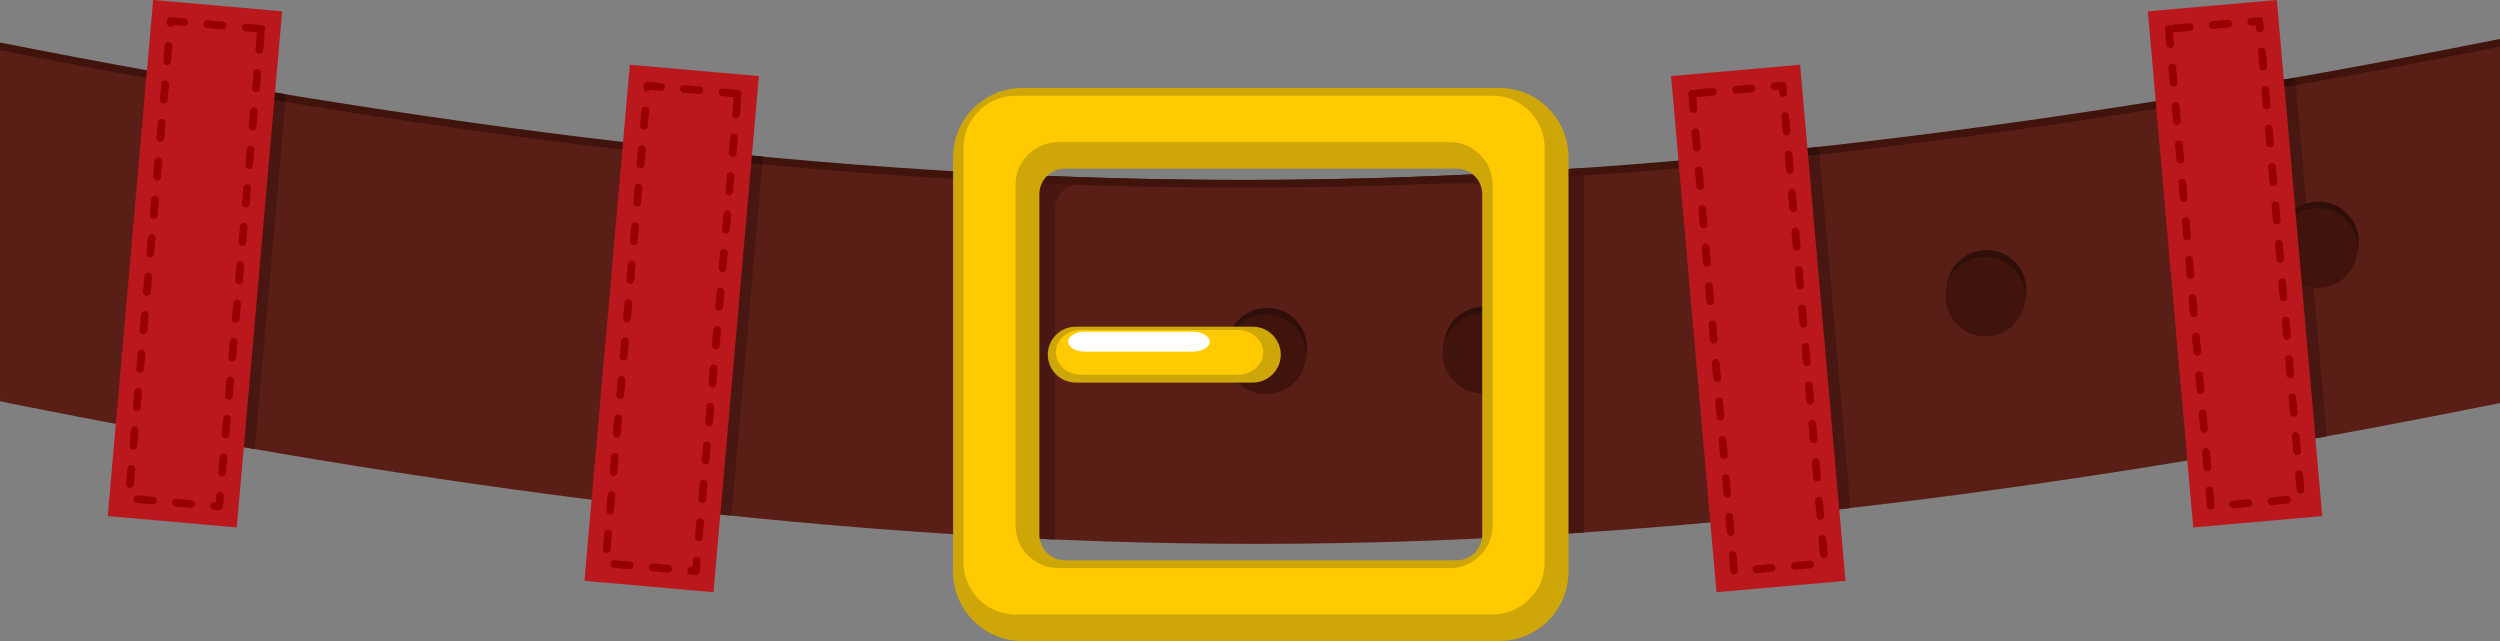 <?xml version="1.0" encoding="UTF-8"?><svg xmlns="http://www.w3.org/2000/svg" xmlns:xlink="http://www.w3.org/1999/xlink" height="345.8" preserveAspectRatio="xMidYMid meet" version="1.0" viewBox="117.5 323.2 1348.5 345.8" width="1348.5" zoomAndPan="magnify"><rect x="117.5" y="323.2" width="1348.5" height="345.8" fill="#808080" stroke="none"/><defs><clipPath id="a"><path d="M 0 0 L 1583.57 0 L 1583.57 992.129 L 0 992.129 Z M 0 0"/></clipPath></defs><g><g clip-path="url(#a)"/><g id="change1_1"><path d="M 1466.059 344.188 C 1240.32 389.258 1015.191 420.09 789.871 420.262 C 567.344 420.43 343.426 390.629 117.512 346.141 L 117.512 535.504 C 345.965 581.555 572.32 612.621 797.09 612.406 C 1020.039 612.195 1242.82 581.418 1466.059 536.418 L 1466.059 344.188" fill="#40130d" fill-rule="evenodd"/></g><g id="change2_1"><path d="M 1466.059 348.34 C 1240.32 393.41 1015.191 424.242 789.871 424.414 C 567.344 424.582 343.426 394.781 117.512 350.293 L 117.512 539.656 C 345.965 585.707 572.32 616.773 797.09 616.559 C 1020.039 616.348 1242.82 585.57 1466.059 540.57 L 1466.059 348.34" fill="#591e16" fill-rule="evenodd"/></g><g id="change1_2"><path d="M 971.859 413.77 C 911.199 417.941 850.539 420.215 789.871 420.262 C 739.977 420.301 690.016 418.824 639.973 416.023 L 639.973 607.684 C 655.492 608.609 671 609.398 686.504 610.062 L 686.504 435.863 C 686.504 428.305 692.723 422.086 700.285 422.086 L 911.605 422.086 C 919.168 422.086 925.387 428.305 925.387 435.863 L 925.387 609.023 C 940.898 608.234 956.406 607.312 971.918 606.262 L 971.918 415.848 C 971.918 415.152 971.898 414.461 971.859 413.77" fill="#40130d" fill-rule="evenodd"/></g><g id="change3_1"><path d="M 971.918 417.922 C 946.949 419.637 921.98 421.031 897.012 422.086 L 911.605 422.086 C 919.168 422.086 925.387 428.305 925.387 435.863 L 925.387 613.176 C 940.898 612.387 956.406 611.465 971.918 610.414 Z M 696.062 422.754 C 677.375 422.09 658.68 421.223 639.973 420.176 L 639.973 611.836 C 655.492 612.762 671 613.555 686.504 614.215 L 686.504 435.863 C 686.504 429.773 690.539 424.555 696.062 422.754" fill="#491712" fill-rule="evenodd"/></g><g id="change4_1"><path d="M 528.895 407.695 C 505.746 405.531 482.578 403.113 459.395 400.453 L 442.773 589.367 C 465.941 592.238 489.09 594.871 512.219 597.25 L 528.895 407.695" fill="#300e09" fill-rule="evenodd"/></g><g id="change3_2"><path d="M 528.535 411.812 C 505.383 409.648 482.219 407.227 459.031 404.566 L 442.414 593.477 C 465.578 596.348 488.727 598.984 511.855 601.363 L 528.535 411.812" fill="#491712" fill-rule="evenodd"/></g><g id="change4_2"><path d="M 271.629 374.078 C 248.617 370.293 225.586 366.324 202.535 362.176 L 186.113 548.875 C 209.145 553.203 232.16 557.367 255.152 561.344 L 271.629 374.078" fill="#300e09" fill-rule="evenodd"/></g><g id="change3_3"><path d="M 271.27 378.172 C 248.258 374.387 225.227 370.414 202.176 366.266 L 185.754 552.961 C 208.785 557.293 231.801 561.457 254.793 565.434 L 271.27 378.172" fill="#491712" fill-rule="evenodd"/></g><g id="change4_3"><path d="M 1098.398 402.418 C 1075.219 404.965 1052.051 407.262 1028.871 409.301 L 1045.68 600.34 C 1068.84 598.188 1092.012 595.773 1115.18 593.113 L 1098.398 402.418" fill="#300e09" fill-rule="evenodd"/></g><g id="change3_4"><path d="M 1098.762 406.531 C 1075.59 409.078 1052.41 411.383 1029.23 413.422 L 1046.039 604.457 C 1069.211 602.305 1092.371 599.887 1115.539 597.227 L 1098.762 406.531" fill="#491712" fill-rule="evenodd"/></g><g id="change4_4"><path d="M 1355.34 365.086 C 1332.301 369.168 1309.27 373.078 1286.238 376.789 L 1302.93 566.543 C 1325.949 562.715 1348.98 558.695 1372.012 554.496 L 1355.34 365.086" fill="#300e09" fill-rule="evenodd"/></g><g id="change3_5"><path d="M 1355.699 369.176 C 1332.66 373.258 1309.629 377.172 1286.602 380.887 L 1303.289 570.637 C 1326.309 566.805 1349.34 562.781 1372.371 558.582 L 1355.699 369.176" fill="#491712" fill-rule="evenodd"/></g><g id="change4_5"><path d="M 917.742 488.758 C 929.625 488.758 939.258 498.391 939.258 510.277 C 939.258 522.16 929.625 531.793 917.742 531.793 C 905.859 531.793 896.227 522.16 896.227 510.277 C 896.227 498.391 905.859 488.758 917.742 488.758" fill="#300e09" fill-rule="evenodd"/></g><g id="change4_6"><path d="M 800.992 489.27 C 812.875 489.27 822.508 498.902 822.508 510.785 C 822.508 522.672 812.875 532.305 800.992 532.305 C 789.109 532.305 779.477 522.672 779.477 510.785 C 779.477 498.902 789.109 489.27 800.992 489.27" fill="#300e09" fill-rule="evenodd"/></g><g id="change4_7"><path d="M 1188.988 458.078 C 1200.871 458.078 1210.5 467.715 1210.5 479.598 C 1210.5 491.48 1200.871 501.113 1188.988 501.113 C 1177.102 501.113 1167.469 491.48 1167.469 479.598 C 1167.469 467.715 1177.102 458.078 1188.988 458.078" fill="#300e09" fill-rule="evenodd"/></g><g id="change4_8"><path d="M 1368.219 431.953 C 1380.109 431.953 1389.738 441.59 1389.738 453.473 C 1389.738 465.355 1380.109 474.988 1368.219 474.988 C 1356.34 474.988 1346.711 465.355 1346.711 453.473 C 1346.711 441.59 1356.34 431.953 1368.219 431.953" fill="#300e09" fill-rule="evenodd"/></g><g id="change1_3"><path d="M 917.191 492.285 C 929.074 492.285 938.707 501.918 938.707 513.801 C 938.707 525.684 929.074 535.316 917.191 535.316 C 905.309 535.316 895.676 525.684 895.676 513.801 C 895.676 501.918 905.309 492.285 917.191 492.285" fill="#40130d" fill-rule="evenodd"/></g><g id="change1_4"><path d="M 800.441 492.797 C 812.324 492.797 821.961 502.43 821.961 514.312 C 821.961 526.195 812.324 535.828 800.441 535.828 C 788.559 535.828 778.926 526.195 778.926 514.312 C 778.926 502.43 788.559 492.797 800.441 492.797" fill="#40130d" fill-rule="evenodd"/></g><g id="change1_5"><path d="M 1188.441 461.605 C 1200.32 461.605 1209.949 471.238 1209.949 483.121 C 1209.949 495.008 1200.32 504.641 1188.441 504.641 C 1176.551 504.641 1166.922 495.008 1166.922 483.121 C 1166.922 471.238 1176.551 461.605 1188.441 461.605" fill="#40130d" fill-rule="evenodd"/></g><g id="change1_6"><path d="M 1367.672 435.48 C 1379.559 435.48 1389.191 445.113 1389.191 456.996 C 1389.191 468.883 1379.559 478.516 1367.672 478.516 C 1355.789 478.516 1346.148 468.883 1346.148 456.996 C 1346.148 445.113 1355.789 435.48 1367.672 435.48" fill="#40130d" fill-rule="evenodd"/></g><g id="change5_1"><path d="M 926.258 370.629 C 946.785 370.629 963.547 387.391 963.547 407.914 L 963.547 631.664 C 963.547 652.191 946.785 668.949 926.258 668.949 L 668.887 668.949 C 648.359 668.949 631.602 652.191 631.602 631.664 L 631.602 407.914 C 631.602 387.391 648.359 370.629 668.887 370.629 Z M 903.234 414.152 L 691.91 414.152 C 684.348 414.152 678.129 420.371 678.129 427.934 L 678.129 611.645 C 678.129 619.207 684.348 625.426 691.91 625.426 L 903.234 625.426 C 910.797 625.426 917.016 619.207 917.016 611.645 L 917.016 427.934 C 917.016 420.371 910.797 414.152 903.234 414.152" fill="#cea608" fill-rule="evenodd"/></g><g id="change6_1"><path d="M 922.637 374.832 L 665.262 374.832 C 649.84 374.832 637.223 387.449 637.223 402.875 L 637.223 626.625 C 637.223 642.047 649.84 654.664 665.262 654.664 L 922.637 654.664 C 938.062 654.664 950.68 642.047 950.68 626.625 L 950.68 402.875 C 950.68 387.449 938.062 374.832 922.637 374.832 Z M 899.613 399.867 C 912.277 399.867 922.637 410.227 922.637 422.891 L 922.637 606.605 C 922.637 619.27 912.277 629.629 899.613 629.629 L 688.289 629.629 C 675.625 629.629 665.262 619.27 665.262 606.605 L 665.262 422.891 C 665.262 410.227 675.625 399.867 688.289 399.867 L 899.613 399.867" fill="#ffcb00" fill-rule="evenodd"/></g><g id="change5_2"><path d="M 793.277 499.422 L 697.746 499.422 C 689.457 499.422 682.68 506.203 682.68 514.488 L 682.68 514.492 C 682.68 522.777 689.457 529.559 697.746 529.559 L 793.277 529.559 C 801.562 529.559 808.344 522.777 808.344 514.492 L 808.344 514.488 C 808.344 506.203 801.562 499.422 793.277 499.422" fill="#cea608" fill-rule="evenodd"/></g><g id="change6_2"><path d="M 785.441 501.207 L 700.469 501.207 C 693.098 501.207 687.066 506.637 687.066 513.27 L 687.066 513.273 C 687.066 519.906 693.098 525.336 700.469 525.336 L 785.441 525.336 C 792.812 525.336 798.844 519.906 798.844 513.273 L 798.844 513.27 C 798.844 506.637 792.812 501.207 785.441 501.207" fill="#ffcb00" fill-rule="evenodd"/></g><g id="change7_1"><path d="M 760.859 502.09 L 702.797 502.09 C 697.762 502.09 693.641 504.52 693.641 507.488 C 693.641 510.457 697.762 512.887 702.797 512.887 L 760.859 512.887 C 765.895 512.887 770.016 510.457 770.016 507.488 C 770.016 504.52 765.895 502.09 760.859 502.09" fill="#fff" fill-rule="evenodd"/></g><g id="change1_7"><path d="M 1071.441 480.355 C 1083.32 480.355 1092.949 489.988 1092.949 501.871 C 1092.949 513.754 1083.32 523.387 1071.441 523.387 C 1059.551 523.387 1049.922 513.754 1049.922 501.871 C 1049.922 489.988 1059.551 480.355 1071.441 480.355" fill="#40130d" fill-rule="evenodd"/></g><g id="change8_1"><path d="M 526.848 364.242 L 457.246 358.117 L 432.754 636.516 L 502.352 642.637 L 526.848 364.242" fill="#ba181d" fill-rule="evenodd"/></g><g id="change8_2"><path d="M 269.695 329.309 L 200.094 323.184 L 175.602 601.578 L 245.203 607.703 L 269.695 329.309" fill="#ba181d" fill-rule="evenodd"/></g><g id="change8_3"><path d="M 1018.879 364.242 L 1088.48 358.117 L 1112.969 636.516 L 1043.371 642.637 L 1018.879 364.242" fill="#ba181d" fill-rule="evenodd"/></g><g id="change8_4"><path d="M 1276.031 329.309 L 1345.629 323.184 L 1370.121 601.578 L 1300.52 607.703 L 1276.031 329.309" fill="#ba181d" fill-rule="evenodd"/></g><g id="change9_1"><path d="M 1288.711 337.207 C 1287.629 336.32 1285.711 336.637 1285.32 338.383 C 1285.281 338.578 1285.262 338.781 1285.281 338.984 L 1286.012 347.277 C 1286.23 349.625 1289.59 349.883 1290.129 347.516 C 1290.172 347.32 1290.18 347.113 1290.16 346.914 L 1289.59 340.488 C 1289.691 340.523 1289.789 340.555 1289.898 340.578 C 1290.102 340.617 1290.301 340.633 1290.5 340.613 L 1298.801 339.883 C 1301.141 339.664 1301.398 336.305 1299.031 335.77 C 1298.84 335.73 1298.629 335.715 1298.43 335.734 L 1290.141 336.465 C 1289.512 336.523 1289.031 336.809 1288.711 337.207 Z M 1032.98 371.398 C 1032.359 371.457 1031.879 371.742 1031.559 372.141 C 1030.48 371.254 1028.559 371.57 1028.16 373.316 C 1028.121 373.512 1028.109 373.719 1028.129 373.914 L 1028.859 382.211 C 1029.078 384.559 1032.441 384.816 1032.969 382.445 C 1033.012 382.254 1033.031 382.047 1033.012 381.848 L 1032.441 375.422 C 1032.539 375.461 1032.641 375.488 1032.75 375.516 C 1032.941 375.555 1033.148 375.566 1033.352 375.547 L 1041.648 374.816 C 1043.988 374.598 1044.25 371.238 1041.879 370.703 C 1041.691 370.664 1041.48 370.648 1041.281 370.668 Z M 1053.73 369.574 C 1051.379 369.793 1051.121 373.152 1053.488 373.688 C 1053.691 373.727 1053.891 373.742 1054.09 373.723 L 1062.391 372.992 C 1064.73 372.773 1064.988 369.414 1062.621 368.879 C 1062.43 368.84 1062.219 368.824 1062.02 368.844 Z M 1074.461 367.75 C 1072.121 367.969 1071.859 371.328 1074.23 371.863 C 1074.422 371.902 1074.629 371.918 1074.828 371.898 L 1077.09 371.699 L 1077.262 373.582 C 1077.48 375.93 1080.84 376.188 1081.371 373.816 C 1081.41 373.621 1081.43 373.418 1081.41 373.219 L 1081.059 369.262 C 1080.941 367.957 1079.852 367.301 1078.809 367.375 L 1078.801 367.367 Z M 1082.5 385.664 C 1082.281 383.316 1078.922 383.059 1078.391 385.43 C 1078.352 385.621 1078.34 385.828 1078.359 386.027 L 1079.078 394.324 C 1079.309 396.672 1082.66 396.93 1083.199 394.559 C 1083.238 394.363 1083.25 394.16 1083.23 393.961 Z M 1084.328 406.402 C 1084.109 404.059 1080.75 403.797 1080.211 406.168 C 1080.172 406.363 1080.16 406.566 1080.18 406.77 L 1080.91 415.062 C 1081.129 417.41 1084.488 417.668 1085.031 415.301 C 1085.059 415.105 1085.078 414.898 1085.059 414.699 Z M 1086.148 427.145 C 1085.93 424.797 1082.57 424.539 1082.039 426.91 C 1082 427.105 1081.988 427.309 1082.012 427.508 L 1082.738 435.805 C 1082.961 438.148 1086.309 438.41 1086.852 436.039 C 1086.891 435.844 1086.898 435.641 1086.879 435.441 Z M 1087.98 447.883 C 1087.762 445.539 1084.398 445.277 1083.859 447.648 C 1083.82 447.844 1083.809 448.047 1083.828 448.246 L 1084.559 456.543 C 1084.781 458.891 1088.141 459.148 1088.672 456.777 C 1088.711 456.586 1088.73 456.379 1088.711 456.18 Z M 1089.801 468.625 C 1089.578 466.277 1086.219 466.02 1085.691 468.391 C 1085.648 468.586 1085.641 468.789 1085.648 468.988 L 1086.379 477.285 C 1086.602 479.633 1089.961 479.891 1090.5 477.52 C 1090.539 477.324 1090.551 477.121 1090.531 476.922 Z M 1091.629 489.363 C 1091.41 487.02 1088.051 486.758 1087.512 489.129 C 1087.469 489.324 1087.461 489.527 1087.48 489.73 L 1088.211 498.023 C 1088.43 500.371 1091.789 500.629 1092.32 498.262 C 1092.359 498.066 1092.379 497.859 1092.359 497.66 Z M 1093.449 510.105 C 1093.23 507.758 1089.871 507.496 1089.34 509.867 C 1089.301 510.062 1089.289 510.27 1089.301 510.469 L 1090.031 518.766 C 1090.25 521.109 1093.609 521.371 1094.148 519 C 1094.191 518.805 1094.199 518.602 1094.18 518.398 Z M 1095.281 530.844 C 1095.059 528.496 1091.699 528.238 1091.16 530.609 C 1091.121 530.805 1091.109 531.008 1091.129 531.207 L 1091.859 539.504 C 1092.078 541.852 1095.441 542.109 1095.969 539.738 C 1096.012 539.543 1096.031 539.34 1096.012 539.141 Z M 1097.102 551.582 C 1096.879 549.238 1093.52 548.977 1092.988 551.348 C 1092.949 551.543 1092.941 551.746 1092.949 551.949 L 1093.68 560.242 C 1093.898 562.59 1097.262 562.852 1097.801 560.48 C 1097.84 560.285 1097.852 560.078 1097.828 559.879 Z M 1098.93 572.324 C 1098.711 569.977 1095.352 569.719 1094.809 572.09 C 1094.77 572.281 1094.762 572.488 1094.781 572.688 L 1095.512 580.984 C 1095.73 583.328 1099.09 583.59 1099.621 581.219 C 1099.66 581.023 1099.672 580.82 1099.66 580.617 Z M 1100.75 593.062 C 1100.531 590.719 1097.172 590.457 1096.641 592.828 C 1096.602 593.023 1096.578 593.227 1096.602 593.43 L 1097.328 601.723 C 1097.551 604.07 1100.91 604.328 1101.449 601.961 C 1101.488 601.766 1101.5 601.559 1101.48 601.359 Z M 1102.57 613.805 C 1102.352 611.457 1098.988 611.195 1098.461 613.566 C 1098.422 613.762 1098.41 613.969 1098.43 614.168 L 1099.16 622.465 C 1099.379 624.809 1102.738 625.07 1103.27 622.699 C 1103.309 622.504 1103.32 622.297 1103.301 622.098 Z M 1094.129 629.773 C 1096.469 629.555 1096.73 626.195 1094.359 625.66 C 1094.172 625.617 1093.961 625.605 1093.762 625.625 L 1085.461 626.355 C 1083.121 626.574 1082.859 629.934 1085.23 630.469 C 1085.422 630.508 1085.629 630.523 1085.828 630.504 Z M 1073.391 631.598 C 1075.73 631.379 1075.988 628.02 1073.621 627.484 C 1073.43 627.445 1073.219 627.43 1073.02 627.449 L 1064.719 628.18 C 1062.379 628.398 1062.121 631.758 1064.488 632.293 C 1064.68 632.332 1064.891 632.348 1065.09 632.328 Z M 1050.762 631.094 C 1050.98 633.438 1054.328 633.699 1054.871 631.328 C 1054.91 631.133 1054.922 630.93 1054.898 630.727 L 1054.172 622.434 C 1053.949 620.086 1050.59 619.824 1050.059 622.195 C 1050.02 622.391 1050.012 622.598 1050.031 622.797 Z M 1048.93 610.352 C 1049.148 612.699 1052.512 612.957 1053.039 610.586 C 1053.078 610.391 1053.102 610.188 1053.078 609.988 L 1052.352 601.691 C 1052.129 599.344 1048.77 599.086 1048.23 601.457 C 1048.191 601.652 1048.18 601.855 1048.199 602.055 Z M 1047.109 589.613 C 1047.32 591.957 1050.68 592.219 1051.219 589.848 C 1051.262 589.652 1051.27 589.445 1051.25 589.246 L 1050.52 580.949 C 1050.301 578.605 1046.941 578.344 1046.41 580.715 C 1046.371 580.91 1046.359 581.117 1046.379 581.316 Z M 1045.281 568.871 C 1045.5 571.219 1048.859 571.477 1049.391 569.105 C 1049.43 568.91 1049.449 568.707 1049.43 568.508 L 1048.699 560.211 C 1048.48 557.863 1045.121 557.605 1044.578 559.977 C 1044.539 560.172 1044.531 560.375 1044.551 560.574 Z M 1043.461 548.133 C 1043.68 550.477 1047.031 550.738 1047.57 548.367 C 1047.609 548.172 1047.621 547.965 1047.602 547.766 L 1046.871 539.469 C 1046.648 537.125 1043.289 536.863 1042.762 539.234 C 1042.719 539.43 1042.711 539.637 1042.73 539.836 Z M 1041.629 527.391 C 1041.852 529.738 1045.211 529.996 1045.738 527.625 C 1045.781 527.43 1045.801 527.227 1045.781 527.027 L 1045.051 518.73 C 1044.828 516.383 1041.469 516.125 1040.93 518.496 C 1040.898 518.691 1040.879 518.895 1040.898 519.094 Z M 1039.809 506.652 C 1040.031 508.996 1043.391 509.258 1043.922 506.887 C 1043.961 506.691 1043.969 506.484 1043.949 506.285 L 1043.219 497.992 C 1043 495.645 1039.641 495.387 1039.109 497.754 C 1039.07 497.949 1039.059 498.156 1039.078 498.355 Z M 1037.98 485.91 C 1038.199 488.258 1041.559 488.516 1042.102 486.145 C 1042.129 485.949 1042.148 485.746 1042.129 485.547 L 1041.398 477.25 C 1041.18 474.906 1037.82 474.645 1037.289 477.016 C 1037.25 477.211 1037.23 477.414 1037.25 477.617 Z M 1036.16 465.172 C 1036.379 467.516 1039.738 467.777 1040.27 465.406 C 1040.309 465.211 1040.32 465.008 1040.301 464.809 L 1039.57 456.512 C 1039.359 454.164 1035.988 453.906 1035.461 456.277 C 1035.422 456.473 1035.41 456.676 1035.43 456.875 Z M 1034.328 444.434 C 1034.551 446.777 1037.91 447.035 1038.449 444.668 C 1038.488 444.473 1038.5 444.266 1038.48 444.066 L 1037.75 435.77 C 1037.531 433.426 1034.172 433.164 1033.641 435.535 C 1033.602 435.73 1033.578 435.938 1033.602 436.137 Z M 1032.512 423.691 C 1032.73 426.039 1036.09 426.297 1036.621 423.926 C 1036.66 423.73 1036.672 423.527 1036.66 423.328 L 1035.93 415.031 C 1035.711 412.684 1032.352 412.426 1031.809 414.797 C 1031.77 414.992 1031.762 415.195 1031.781 415.395 Z M 1030.68 402.953 C 1030.898 405.297 1034.262 405.559 1034.801 403.188 C 1034.84 402.992 1034.852 402.785 1034.828 402.586 L 1034.102 394.293 C 1033.879 391.945 1030.52 391.688 1029.988 394.059 C 1029.949 394.25 1029.941 394.457 1029.949 394.656 Z M 260.184 341.945 C 260.238 341.371 260.047 340.824 259.688 340.41 C 259.91 340.227 260.094 339.996 260.234 339.73 C 260.891 338.414 260.008 336.863 258.551 336.727 L 250.258 335.996 C 249.395 335.914 248.605 336.379 248.211 337.141 C 247.551 338.457 248.438 340.008 249.891 340.145 L 256.316 340.711 C 256.164 340.965 256.066 341.262 256.035 341.582 L 255.305 349.879 C 255.223 350.738 255.688 351.531 256.449 351.926 C 257.766 352.582 259.316 351.699 259.453 350.242 Z M 258.359 362.688 C 258.438 361.824 257.977 361.035 257.215 360.641 C 255.898 359.984 254.348 360.867 254.211 362.324 L 253.48 370.617 C 253.398 371.48 253.863 372.27 254.621 372.664 C 255.941 373.324 257.492 372.441 257.629 370.984 Z M 256.531 383.43 C 256.613 382.566 256.148 381.777 255.391 381.383 C 254.07 380.723 252.52 381.605 252.383 383.062 L 251.652 391.359 C 251.574 392.223 252.035 393.012 252.797 393.406 C 254.113 394.062 255.664 393.18 255.801 391.723 Z M 254.707 404.168 C 254.789 403.309 254.324 402.516 253.562 402.121 C 252.246 401.465 250.695 402.348 250.559 403.805 L 249.828 412.102 C 249.75 412.961 250.211 413.75 250.973 414.145 C 252.289 414.805 253.84 413.922 253.977 412.465 Z M 252.883 424.91 C 252.965 424.047 252.5 423.258 251.738 422.863 C 250.422 422.203 248.871 423.086 248.734 424.543 L 248.004 432.84 C 247.926 433.699 248.387 434.492 249.148 434.887 C 250.465 435.543 252.016 434.66 252.152 433.203 Z M 251.059 445.648 C 251.141 444.785 250.676 443.996 249.914 443.602 C 248.598 442.945 247.047 443.828 246.91 445.285 L 246.18 453.578 C 246.098 454.441 246.562 455.23 247.324 455.625 C 248.641 456.285 250.191 455.402 250.328 453.945 Z M 249.234 466.391 C 249.312 465.527 248.852 464.738 248.09 464.344 C 246.773 463.684 245.223 464.566 245.086 466.023 L 244.355 474.32 C 244.273 475.18 244.738 475.973 245.5 476.367 C 246.816 477.023 248.367 476.141 248.504 474.684 Z M 247.41 487.129 C 247.488 486.266 247.027 485.477 246.266 485.082 C 244.949 484.426 243.398 485.309 243.262 486.762 L 242.531 495.059 C 242.449 495.922 242.914 496.711 243.676 497.105 C 244.992 497.766 246.543 496.879 246.68 495.426 Z M 245.586 507.867 C 245.664 507.008 245.203 506.219 244.441 505.82 C 243.125 505.164 241.574 506.047 241.438 507.504 L 240.707 515.801 C 240.625 516.66 241.09 517.449 241.852 517.844 C 243.168 518.504 244.719 517.621 244.855 516.164 Z M 243.762 528.609 C 243.84 527.746 243.379 526.957 242.617 526.562 C 241.301 525.902 239.746 526.785 239.613 528.242 L 238.883 536.539 C 238.801 537.402 239.266 538.191 240.027 538.586 C 241.344 539.242 242.895 538.359 243.031 536.902 Z M 241.938 549.348 C 242.016 548.484 241.555 547.695 240.793 547.301 C 239.477 546.645 237.926 547.527 237.789 548.984 L 237.059 557.277 C 236.977 558.141 237.441 558.93 238.203 559.324 C 239.52 559.984 241.07 559.102 241.207 557.645 Z M 240.113 570.086 C 240.191 569.227 239.73 568.438 238.969 568.039 C 237.652 567.383 236.102 568.266 235.965 569.723 L 235.234 578.02 C 235.152 578.879 235.617 579.668 236.379 580.062 C 237.695 580.723 239.246 579.84 239.383 578.383 Z M 238.289 590.828 C 238.367 589.965 237.906 589.176 237.145 588.781 C 235.828 588.121 234.277 589.008 234.141 590.461 L 233.816 594.121 L 233.328 594.078 C 232.469 594 231.68 594.461 231.285 595.223 C 230.625 596.539 231.508 598.09 232.965 598.227 L 235.527 598.453 C 236.387 598.535 237.18 598.07 237.57 597.309 C 237.711 597.031 237.781 596.742 237.793 596.461 Z M 220.52 597.133 C 221.383 597.215 222.172 596.75 222.566 595.988 C 223.227 594.672 222.344 593.121 220.887 592.984 L 212.59 592.254 C 211.727 592.172 210.938 592.637 210.543 593.398 C 209.887 594.715 210.77 596.266 212.227 596.402 Z M 199.781 595.309 C 200.645 595.391 201.434 594.926 201.828 594.164 C 202.484 592.848 201.602 591.297 200.145 591.16 L 191.852 590.43 C 190.988 590.352 190.199 590.812 189.805 591.574 C 189.145 592.891 190.027 594.441 191.484 594.578 Z M 185.531 584.199 C 185.449 585.062 185.914 585.852 186.676 586.246 C 187.992 586.906 189.543 586.023 189.68 584.566 L 190.41 576.27 C 190.492 575.406 190.027 574.617 189.266 574.223 C 187.949 573.566 186.398 574.449 186.262 575.906 Z M 187.355 563.461 C 187.277 564.32 187.738 565.109 188.5 565.508 C 189.816 566.164 191.367 565.281 191.504 563.824 L 192.234 555.527 C 192.316 554.668 191.852 553.879 191.09 553.484 C 189.773 552.824 188.223 553.707 188.086 555.164 Z M 189.184 542.719 C 189.102 543.582 189.562 544.371 190.324 544.766 C 191.641 545.426 193.191 544.539 193.328 543.086 L 194.059 534.789 C 194.141 533.926 193.676 533.137 192.914 532.742 C 191.598 532.086 190.047 532.969 189.91 534.426 Z M 191.008 521.98 C 190.926 522.84 191.391 523.633 192.148 524.027 C 193.469 524.684 195.02 523.801 195.156 522.344 L 195.883 514.047 C 195.965 513.188 195.504 512.398 194.742 512.004 C 193.426 511.344 191.871 512.227 191.734 513.684 Z M 192.832 501.238 C 192.75 502.102 193.215 502.891 193.977 503.285 C 195.289 503.945 196.844 503.062 196.98 501.605 L 197.711 493.309 C 197.789 492.445 197.328 491.656 196.566 491.262 C 195.25 490.605 193.699 491.488 193.562 492.945 Z M 194.656 480.5 C 194.574 481.359 195.039 482.152 195.801 482.547 C 197.117 483.203 198.668 482.32 198.805 480.863 L 199.535 472.566 C 199.613 471.707 199.152 470.918 198.391 470.523 C 197.074 469.863 195.523 470.746 195.387 472.203 Z M 196.48 459.762 C 196.398 460.621 196.863 461.41 197.625 461.805 C 198.941 462.465 200.492 461.582 200.629 460.125 L 201.359 451.828 C 201.438 450.969 200.977 450.176 200.215 449.781 C 198.898 449.125 197.348 450.008 197.211 451.465 Z M 198.305 439.02 C 198.223 439.883 198.688 440.672 199.449 441.066 C 200.766 441.723 202.316 440.84 202.453 439.383 L 203.184 431.09 C 203.266 430.227 202.801 429.438 202.039 429.043 C 200.723 428.383 199.172 429.27 199.035 430.723 Z M 200.129 418.281 C 200.051 419.141 200.512 419.93 201.273 420.324 C 202.59 420.984 204.141 420.102 204.277 418.645 L 205.008 410.348 C 205.09 409.488 204.625 408.699 203.863 408.305 C 202.547 407.645 200.996 408.527 200.859 409.984 Z M 201.953 397.539 C 201.871 398.402 202.336 399.191 203.098 399.586 C 204.414 400.242 205.965 399.359 206.102 397.906 L 206.832 389.609 C 206.914 388.746 206.449 387.957 205.688 387.562 C 204.371 386.906 202.82 387.789 202.684 389.242 Z M 203.777 376.801 C 203.699 377.66 204.16 378.449 204.922 378.848 C 206.238 379.504 207.789 378.621 207.926 377.164 L 208.656 368.867 C 208.738 368.008 208.273 367.219 207.512 366.824 C 206.195 366.164 204.645 367.047 204.508 368.504 Z M 205.602 356.062 C 205.523 356.922 205.984 357.711 206.746 358.105 C 208.062 358.766 209.613 357.883 209.75 356.426 L 210.48 348.129 C 210.562 347.27 210.098 346.477 209.336 346.086 C 208.02 345.426 206.469 346.309 206.332 347.766 Z M 207.426 335.32 C 207.348 336.184 207.809 336.973 208.57 337.367 C 209.523 337.844 210.602 337.512 211.176 336.738 L 216.707 337.227 C 217.57 337.309 218.359 336.844 218.754 336.082 C 219.41 334.766 218.527 333.215 217.07 333.078 L 209.77 332.434 C 208.91 332.355 208.121 332.816 207.727 333.578 C 207.586 333.855 207.516 334.145 207.504 334.43 Z M 229.516 334.172 C 228.656 334.094 227.867 334.555 227.473 335.316 C 226.812 336.633 227.695 338.184 229.152 338.32 L 237.449 339.051 C 238.309 339.133 239.098 338.668 239.492 337.906 C 240.152 336.59 239.27 335.039 237.812 334.902 Z M 517.336 376.879 C 517.391 376.305 517.199 375.758 516.84 375.344 C 517.062 375.16 517.246 374.93 517.387 374.664 C 518.043 373.348 517.16 371.797 515.703 371.66 L 507.406 370.93 C 506.547 370.852 505.758 371.312 505.363 372.074 C 504.703 373.391 505.59 374.941 507.043 375.078 L 513.469 375.645 C 513.316 375.898 513.219 376.191 513.188 376.516 L 512.457 384.812 C 512.375 385.672 512.84 386.465 513.602 386.855 C 514.918 387.516 516.469 386.633 516.605 385.176 Z M 515.508 397.621 C 515.59 396.758 515.129 395.969 514.367 395.574 C 513.051 394.918 511.496 395.801 511.359 397.258 L 510.633 405.551 C 510.551 406.414 511.016 407.203 511.773 407.598 C 513.09 408.258 514.645 407.371 514.777 405.918 Z M 513.684 418.363 C 513.766 417.5 513.301 416.711 512.539 416.316 C 511.223 415.656 509.672 416.539 509.535 417.996 L 508.805 426.293 C 508.727 427.152 509.188 427.945 509.949 428.34 C 511.266 428.996 512.816 428.113 512.953 426.656 Z M 511.859 439.102 C 511.941 438.238 511.477 437.449 510.715 437.055 C 509.398 436.398 507.848 437.281 507.711 438.738 L 506.98 447.031 C 506.902 447.895 507.363 448.684 508.125 449.078 C 509.441 449.738 510.992 448.855 511.129 447.398 Z M 510.035 459.844 C 510.117 458.98 509.652 458.191 508.891 457.797 C 507.574 457.137 506.023 458.02 505.887 459.477 L 505.156 467.773 C 505.074 468.633 505.539 469.426 506.301 469.82 C 507.617 470.477 509.168 469.594 509.305 468.137 Z M 508.211 480.582 C 508.289 479.719 507.828 478.93 507.066 478.535 C 505.75 477.879 504.199 478.762 504.062 480.219 L 503.332 488.512 C 503.254 489.375 503.715 490.164 504.477 490.559 C 505.793 491.219 507.344 490.336 507.48 488.879 Z M 506.387 501.32 C 506.465 500.461 506.004 499.672 505.242 499.277 C 503.926 498.617 502.375 499.5 502.238 500.957 L 501.508 509.254 C 501.426 510.113 501.891 510.902 502.652 511.301 C 503.969 511.957 505.52 511.074 505.656 509.617 Z M 504.562 522.062 C 504.641 521.199 504.18 520.41 503.418 520.016 C 502.102 519.355 500.551 520.242 500.414 521.695 L 499.684 529.992 C 499.602 530.855 500.066 531.645 500.828 532.039 C 502.145 532.695 503.695 531.812 503.832 530.355 Z M 502.734 542.801 C 502.816 541.941 502.352 541.148 501.594 540.754 C 500.277 540.098 498.723 540.98 498.59 542.438 L 497.859 550.734 C 497.777 551.594 498.242 552.383 499.004 552.777 C 500.32 553.438 501.871 552.555 502.008 551.098 Z M 500.91 563.539 C 500.992 562.68 500.527 561.891 499.77 561.496 C 498.453 560.836 496.898 561.719 496.766 563.176 L 496.035 571.473 C 495.953 572.336 496.418 573.121 497.18 573.52 C 498.496 574.176 500.047 573.293 500.184 571.836 Z M 499.09 584.281 C 499.168 583.418 498.703 582.629 497.945 582.234 C 496.629 581.574 495.074 582.461 494.938 583.914 L 494.211 592.211 C 494.129 593.074 494.594 593.863 495.355 594.258 C 496.672 594.914 498.223 594.031 498.359 592.574 Z M 497.266 605.02 C 497.344 604.16 496.883 603.367 496.121 602.977 C 494.805 602.316 493.254 603.199 493.113 604.656 L 492.387 612.953 C 492.305 613.812 492.77 614.602 493.531 614.996 C 494.848 615.656 496.398 614.773 496.535 613.316 Z M 495.438 625.762 C 495.52 624.898 495.055 624.109 494.297 623.715 C 492.98 623.055 491.426 623.941 491.289 625.395 L 490.969 629.055 L 490.48 629.012 C 489.621 628.934 488.832 629.395 488.438 630.156 C 487.777 631.473 488.66 633.023 490.117 633.16 L 492.68 633.387 C 493.539 633.469 494.328 633.004 494.723 632.242 C 494.863 631.965 494.934 631.676 494.945 631.395 Z M 477.672 632.066 C 478.535 632.148 479.324 631.684 479.719 630.922 C 480.379 629.605 479.492 628.055 478.039 627.918 L 469.742 627.188 C 468.879 627.109 468.09 627.57 467.695 628.332 C 467.039 629.648 467.922 631.199 469.379 631.336 Z M 456.934 630.242 C 457.797 630.324 458.586 629.859 458.98 629.098 C 459.637 627.781 458.754 626.23 457.297 626.094 L 449.004 625.363 C 448.141 625.281 447.352 625.746 446.957 626.508 C 446.297 627.824 447.18 629.375 448.637 629.512 Z M 442.684 619.133 C 442.602 619.996 443.066 620.785 443.828 621.18 C 445.145 621.84 446.695 620.953 446.832 619.5 L 447.562 611.203 C 447.645 610.34 447.18 609.551 446.418 609.156 C 445.102 608.5 443.551 609.383 443.414 610.84 Z M 444.508 598.395 C 444.43 599.254 444.891 600.047 445.652 600.441 C 446.969 601.098 448.52 600.215 448.656 598.758 L 449.387 590.465 C 449.469 589.602 449.004 588.812 448.242 588.418 C 446.926 587.758 445.375 588.641 445.238 590.098 Z M 446.336 577.652 C 446.254 578.516 446.715 579.305 447.477 579.699 C 448.797 580.359 450.344 579.477 450.48 578.02 L 451.211 569.723 C 451.293 568.859 450.828 568.07 450.066 567.676 C 448.754 567.02 447.199 567.902 447.062 569.359 Z M 448.16 556.914 C 448.078 557.773 448.539 558.566 449.301 558.961 C 450.617 559.617 452.172 558.734 452.309 557.277 L 453.035 548.98 C 453.117 548.121 452.652 547.332 451.895 546.938 C 450.578 546.277 449.023 547.16 448.891 548.617 Z M 449.984 536.172 C 449.902 537.035 450.367 537.824 451.129 538.219 C 452.445 538.879 453.996 537.992 454.133 536.539 L 454.863 528.242 C 454.941 527.383 454.48 526.59 453.719 526.195 C 452.402 525.539 450.852 526.422 450.715 527.879 Z M 451.809 515.434 C 451.727 516.293 452.191 517.086 452.953 517.48 C 454.27 518.137 455.82 517.254 455.957 515.797 L 456.688 507.504 C 456.766 506.641 456.305 505.852 455.543 505.457 C 454.227 504.797 452.676 505.68 452.539 507.137 Z M 453.633 494.691 C 453.551 495.555 454.016 496.344 454.777 496.738 C 456.094 497.398 457.645 496.516 457.781 495.059 L 458.512 486.762 C 458.59 485.902 458.129 485.109 457.367 484.715 C 456.051 484.059 454.5 484.941 454.363 486.398 Z M 455.457 473.953 C 455.379 474.816 455.84 475.605 456.602 476 C 457.918 476.656 459.469 475.773 459.605 474.316 L 460.336 466.023 C 460.414 465.16 459.953 464.371 459.191 463.977 C 457.875 463.316 456.324 464.199 456.188 465.656 Z M 457.281 453.215 C 457.199 454.074 457.664 454.863 458.426 455.262 C 459.742 455.918 461.293 455.035 461.43 453.578 L 462.16 445.281 C 462.238 444.422 461.777 443.633 461.016 443.238 C 459.699 442.578 458.148 443.461 458.012 444.918 Z M 459.105 432.473 C 459.023 433.336 459.488 434.125 460.25 434.52 C 461.566 435.18 463.117 434.297 463.254 432.84 L 463.984 424.543 C 464.062 423.68 463.602 422.891 462.84 422.496 C 461.523 421.84 459.973 422.723 459.836 424.18 Z M 460.93 411.734 C 460.848 412.598 461.312 413.387 462.074 413.781 C 463.391 414.438 464.941 413.555 465.078 412.098 L 465.809 403.805 C 465.891 402.941 465.426 402.152 464.664 401.758 C 463.348 401.098 461.797 401.98 461.66 403.438 Z M 462.754 390.992 C 462.676 391.855 463.137 392.645 463.898 393.039 C 465.215 393.699 466.766 392.816 466.902 391.359 L 467.633 383.062 C 467.715 382.203 467.25 381.41 466.488 381.016 C 465.172 380.359 463.621 381.242 463.484 382.699 Z M 464.578 370.254 C 464.496 371.117 464.961 371.906 465.723 372.301 C 466.676 372.777 467.754 372.445 468.324 371.672 L 473.859 372.16 C 474.723 372.242 475.512 371.777 475.906 371.016 C 476.562 369.699 475.68 368.148 474.223 368.012 L 466.922 367.367 C 466.062 367.289 465.273 367.75 464.879 368.512 C 464.738 368.789 464.668 369.078 464.656 369.363 Z M 486.668 369.105 C 485.809 369.027 485.02 369.488 484.621 370.25 C 483.965 371.566 484.848 373.117 486.305 373.254 L 494.602 373.984 C 495.461 374.066 496.25 373.602 496.645 372.84 C 497.305 371.523 496.422 369.973 494.965 369.836 Z M 1310.879 334.641 C 1308.531 334.859 1308.27 338.219 1310.641 338.754 C 1310.84 338.793 1311.039 338.809 1311.238 338.789 L 1319.539 338.059 C 1321.879 337.84 1322.141 334.48 1319.77 333.945 C 1319.578 333.906 1319.371 333.891 1319.172 333.91 Z M 1331.621 332.816 C 1329.27 333.035 1329.012 336.395 1331.379 336.93 C 1331.578 336.969 1331.781 336.984 1331.98 336.965 L 1334.25 336.766 L 1334.41 338.648 C 1334.629 340.996 1337.988 341.254 1338.531 338.883 C 1338.57 338.688 1338.578 338.484 1338.559 338.285 L 1338.211 334.324 C 1338.09 333.023 1337 332.363 1335.961 332.441 L 1335.961 332.434 Z M 1339.66 350.73 C 1339.441 348.383 1336.078 348.125 1335.539 350.492 C 1335.5 350.688 1335.488 350.895 1335.512 351.094 L 1336.238 359.391 C 1336.461 361.734 1339.82 361.996 1340.352 359.625 C 1340.391 359.43 1340.398 359.227 1340.391 359.027 Z M 1341.48 371.469 C 1341.262 369.125 1337.898 368.863 1337.371 371.234 C 1337.328 371.43 1337.309 371.633 1337.328 371.836 L 1338.059 380.129 C 1338.281 382.477 1341.641 382.734 1342.18 380.363 C 1342.219 380.172 1342.23 379.965 1342.211 379.766 Z M 1343.309 392.211 C 1343.09 389.863 1339.73 389.605 1339.191 391.977 C 1339.148 392.172 1339.141 392.375 1339.16 392.574 L 1339.891 400.871 C 1340.109 403.219 1343.469 403.477 1344 401.105 C 1344.039 400.91 1344.051 400.707 1344.039 400.508 Z M 1345.129 412.949 C 1344.91 410.605 1341.551 410.344 1341.02 412.715 C 1340.98 412.91 1340.961 413.113 1340.98 413.316 L 1341.711 421.609 C 1341.93 423.957 1345.289 424.215 1345.828 421.848 C 1345.871 421.652 1345.879 421.445 1345.859 421.246 Z M 1346.961 433.691 C 1346.738 431.344 1343.379 431.086 1342.84 433.453 C 1342.801 433.648 1342.789 433.855 1342.809 434.055 L 1343.539 442.352 C 1343.762 444.695 1347.121 444.957 1347.648 442.586 C 1347.691 442.391 1347.699 442.188 1347.691 441.988 Z M 1348.781 454.43 C 1348.559 452.086 1345.199 451.824 1344.672 454.195 C 1344.629 454.391 1344.609 454.594 1344.629 454.797 L 1345.359 463.09 C 1345.578 465.438 1348.941 465.695 1349.48 463.324 C 1349.52 463.133 1349.531 462.926 1349.512 462.727 Z M 1350.602 475.172 C 1350.379 472.824 1347.031 472.562 1346.488 474.934 C 1346.449 475.129 1346.441 475.336 1346.461 475.535 L 1347.191 483.832 C 1347.41 486.176 1350.77 486.438 1351.301 484.066 C 1351.34 483.871 1351.352 483.664 1351.328 483.465 Z M 1352.43 495.91 C 1352.211 493.562 1348.852 493.305 1348.309 495.676 C 1348.281 495.871 1348.262 496.074 1348.281 496.273 L 1349.012 504.57 C 1349.23 506.918 1352.59 507.176 1353.129 504.805 C 1353.16 504.609 1353.18 504.406 1353.16 504.207 Z M 1354.25 516.648 C 1354.031 514.305 1350.672 514.043 1350.141 516.414 C 1350.102 516.609 1350.09 516.812 1350.109 517.016 L 1350.828 525.309 C 1351.051 527.656 1354.41 527.914 1354.949 525.547 C 1354.988 525.352 1355 525.145 1354.98 524.945 Z M 1356.078 537.391 C 1355.859 535.043 1352.5 534.785 1351.961 537.152 C 1351.922 537.348 1351.91 537.555 1351.93 537.754 L 1352.66 546.051 C 1352.879 548.395 1356.238 548.656 1356.77 546.285 C 1356.809 546.09 1356.828 545.887 1356.809 545.684 Z M 1357.898 558.129 C 1357.68 555.781 1354.32 555.523 1353.789 557.895 C 1353.75 558.09 1353.73 558.293 1353.75 558.492 L 1354.48 566.789 C 1354.699 569.137 1358.059 569.395 1358.602 567.023 C 1358.641 566.828 1358.648 566.625 1358.629 566.426 Z M 1359.73 578.867 C 1359.512 576.523 1356.148 576.262 1355.609 578.633 C 1355.57 578.828 1355.559 579.035 1355.578 579.234 L 1356.309 587.531 C 1356.531 589.875 1359.891 590.137 1360.422 587.766 C 1360.461 587.57 1360.469 587.363 1360.461 587.164 Z M 1351.281 594.84 C 1353.621 594.621 1353.879 591.262 1351.512 590.727 C 1351.32 590.688 1351.109 590.672 1350.91 590.691 L 1342.621 591.422 C 1340.27 591.641 1340.012 595 1342.379 595.535 C 1342.578 595.574 1342.781 595.59 1342.98 595.57 Z M 1330.539 596.664 C 1332.879 596.445 1333.141 593.086 1330.77 592.551 C 1330.578 592.512 1330.371 592.496 1330.172 592.516 L 1321.879 593.246 C 1319.531 593.465 1319.27 596.824 1321.641 597.359 C 1321.84 597.398 1322.039 597.41 1322.238 597.395 Z M 1307.91 596.16 C 1308.129 598.504 1311.488 598.766 1312.02 596.395 C 1312.059 596.199 1312.07 595.992 1312.059 595.793 L 1311.328 587.496 C 1311.109 585.152 1307.75 584.891 1307.211 587.262 C 1307.172 587.457 1307.16 587.664 1307.18 587.863 Z M 1306.078 575.418 C 1306.301 577.766 1309.66 578.023 1310.199 575.652 C 1310.238 575.457 1310.25 575.254 1310.23 575.055 L 1309.5 566.758 C 1309.281 564.41 1305.922 564.152 1305.391 566.523 C 1305.352 566.719 1305.328 566.922 1305.352 567.121 Z M 1304.262 554.68 C 1304.48 557.023 1307.84 557.285 1308.371 554.914 C 1308.41 554.719 1308.422 554.512 1308.41 554.312 L 1307.68 546.016 C 1307.461 543.672 1304.102 543.41 1303.559 545.781 C 1303.52 545.977 1303.512 546.184 1303.531 546.383 Z M 1302.43 533.938 C 1302.648 536.285 1306.012 536.543 1306.551 534.172 C 1306.578 533.977 1306.602 533.773 1306.578 533.574 L 1305.852 525.277 C 1305.629 522.93 1302.27 522.672 1301.738 525.043 C 1301.699 525.238 1301.68 525.441 1301.699 525.641 Z M 1300.609 513.199 C 1300.828 515.543 1304.191 515.805 1304.719 513.434 C 1304.762 513.238 1304.77 513.031 1304.762 512.832 L 1304.031 504.535 C 1303.809 502.191 1300.449 501.93 1299.91 504.301 C 1299.871 504.496 1299.859 504.699 1299.879 504.902 Z M 1298.781 492.457 C 1299 494.805 1302.359 495.062 1302.898 492.691 C 1302.941 492.496 1302.949 492.293 1302.93 492.094 L 1302.199 483.797 C 1301.98 481.449 1298.621 481.191 1298.09 483.562 C 1298.051 483.758 1298.031 483.961 1298.051 484.16 Z M 1296.961 471.719 C 1297.18 474.062 1300.539 474.324 1301.07 471.953 C 1301.109 471.758 1301.121 471.555 1301.109 471.352 L 1300.379 463.059 C 1300.16 460.711 1296.801 460.449 1296.262 462.82 C 1296.219 463.016 1296.211 463.223 1296.23 463.422 Z M 1295.129 450.977 C 1295.352 453.324 1298.711 453.586 1299.25 451.215 C 1299.289 451.016 1299.301 450.812 1299.281 450.613 L 1298.551 442.316 C 1298.328 439.973 1294.969 439.711 1294.441 442.082 C 1294.398 442.277 1294.379 442.48 1294.398 442.684 Z M 1293.309 430.238 C 1293.531 432.586 1296.891 432.844 1297.422 430.473 C 1297.461 430.277 1297.48 430.074 1297.461 429.871 L 1296.73 421.578 C 1296.512 419.23 1293.148 418.973 1292.609 421.344 C 1292.57 421.535 1292.559 421.742 1292.578 421.941 Z M 1291.48 409.496 C 1291.699 411.844 1295.059 412.102 1295.602 409.734 C 1295.641 409.539 1295.648 409.332 1295.629 409.133 L 1294.898 400.836 C 1294.68 398.492 1291.32 398.23 1290.789 400.602 C 1290.75 400.797 1290.738 401.004 1290.75 401.203 Z M 1289.66 388.758 C 1289.879 391.105 1293.238 391.363 1293.77 388.992 C 1293.809 388.797 1293.828 388.594 1293.809 388.395 L 1293.078 380.098 C 1292.859 377.754 1289.5 377.492 1288.961 379.863 C 1288.922 380.059 1288.91 380.262 1288.93 380.461 Z M 1287.84 368.02 C 1288.059 370.363 1291.422 370.625 1291.949 368.254 C 1291.988 368.059 1292 367.855 1291.98 367.652 L 1291.25 359.359 C 1291.031 357.012 1287.672 356.754 1287.141 359.121 C 1287.102 359.316 1287.09 359.523 1287.109 359.723 L 1287.84 368.02" fill="#980000" fill-rule="evenodd"/></g></g></svg>